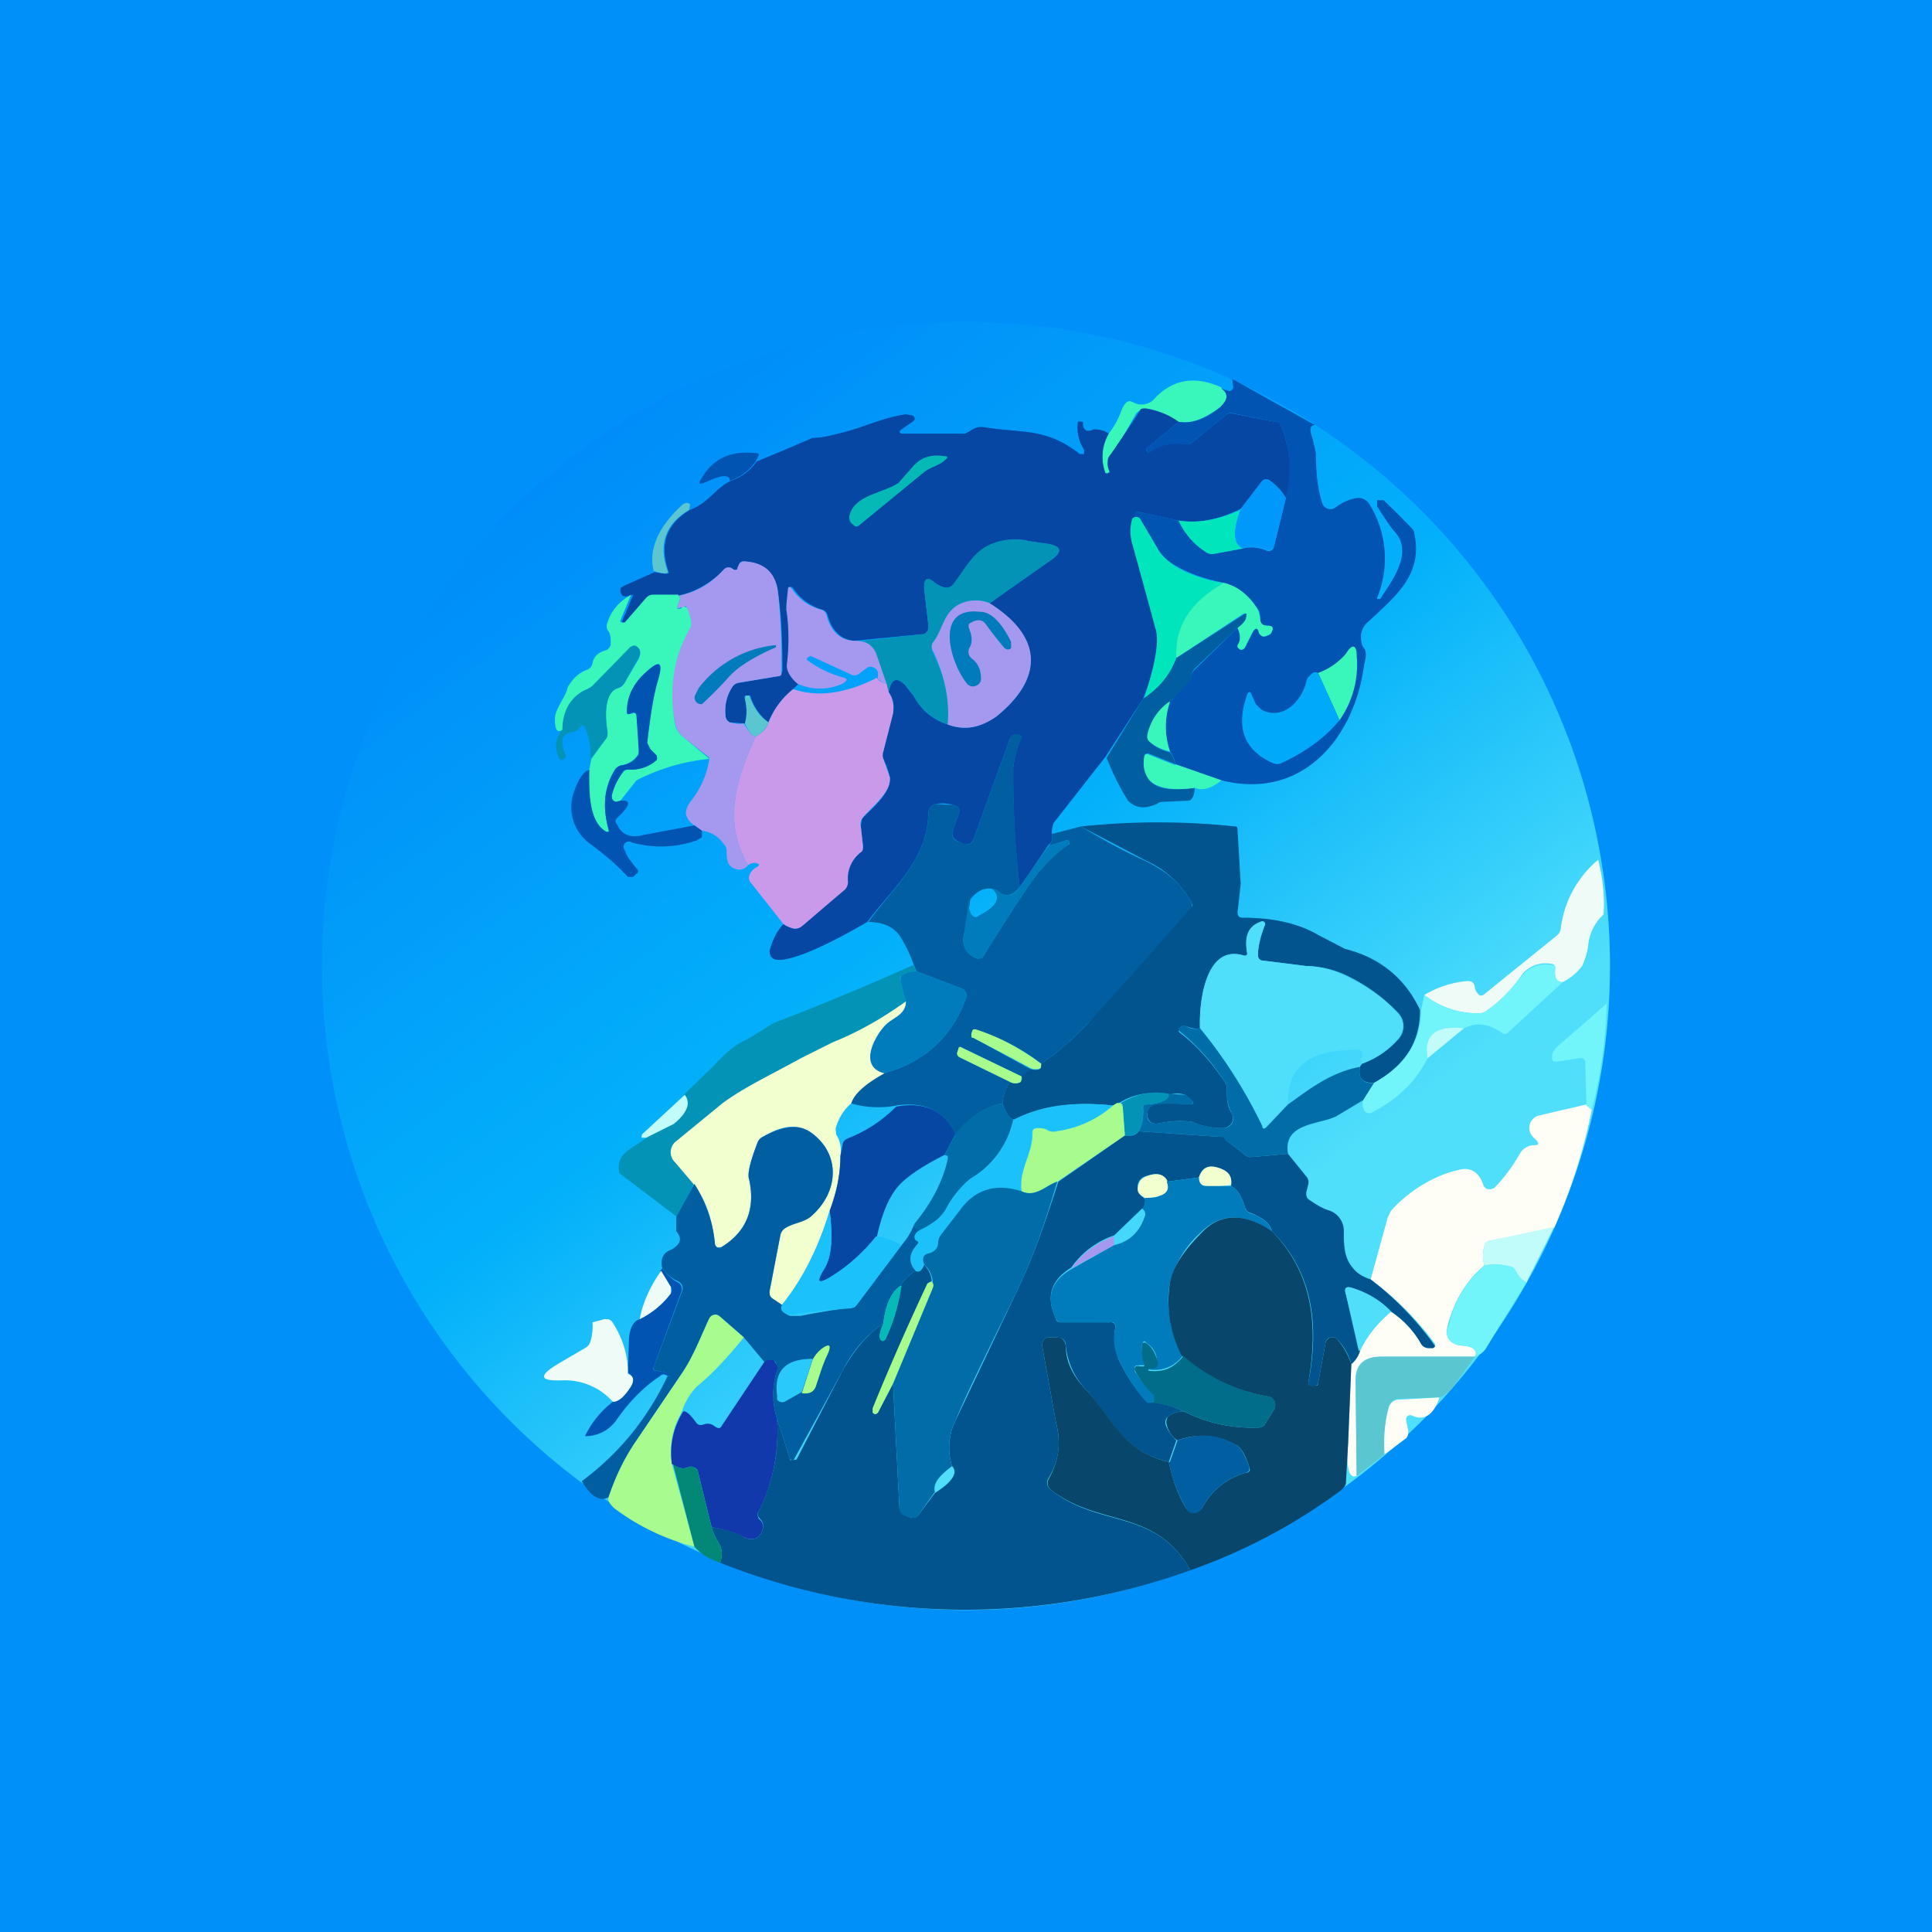 <!-- by TradingView --><svg width="18" height="18" viewBox="0 0 18 18" xmlns="http://www.w3.org/2000/svg"><path fill="#0090FA" d="M0 0h18v18H0z"/><circle cx="9" cy="9" r="6" fill="url(#a)"/><path d="M11.38 3.62c.07.05.06.11-.02.18-.14.1-.26.15-.38.13a.68.68 0 0 0-.28-.12.12.12 0 0 0-.12.05 15.07 15.07 0 0 1-.26.45c0 .03 0 .05.02.08l-.02.02h-.02a.43.43 0 0 1 .03-.37.8.8 0 0 0 .12-.22c.03-.07.06-.1.11-.07a.16.16 0 0 0 .2-.04c.17-.18.38-.21.62-.1Z" fill="#39F7BB"/><path d="M12.25 3.96c-.05 0-.05.05-.02.13l.03.13c0 .2.02.35.06.47a.08.08 0 0 0 .05.05.08.08 0 0 0 .07-.01.44.44 0 0 1 .2-.09.12.12 0 0 1 .12.06.96.96 0 0 1 .07.87v.01h.03c.1-.16.31-.42.14-.62-.05-.05-.1-.14-.17-.24v-.06h.06a6.52 6.52 0 0 1 .28.28c.1.4-.15.6-.42.85a.2.2 0 0 0-.07.12c0 .05 0 .1.03.13.02.03.02.08 0 .15-.09.69-.58 1.27-1.33 1.08l-.43-.15A.26.26 0 0 0 10.9 7a.71.71 0 0 1 0-.46l.18-.2.02-.04c0-.03.02-.05.04-.07l.39-.38c.03.07.03.12 0 .16v.02l.02.02c.02 0 .04 0 .05-.02l.07-.14c.03-.05.05-.04.06 0 .02.04.04.05.08.03.03-.01.04-.03.04-.04.02-.03 0-.05-.03-.05-.06 0-.09-.02-.08-.08 0-.02 0-.05-.02-.07a.53.53 0 0 0-.32-.25c-.2-.04-.52-.14-.63-.33a2.98 2.98 0 0 0-.17-.28h-.04V4.8c.01-.03.03-.03.05-.03l.37.08c.06.12.14.22.25.29a.1.1 0 0 0 .08.02l.27-.05a.35.35 0 0 1 .22.02.05.05 0 0 0 .07-.04l.11-.45c.05-.23.04-.45-.04-.66a.07.07 0 0 0-.06-.05l-.4-.08a.06.06 0 0 0-.06.02l-.31.25a.08.08 0 0 1-.07.02.55.55 0 0 0-.34.08l-.02-.02v-.02l.3-.25c.12.02.24-.02.38-.13.08-.07.09-.13.02-.18l.06.02c.02.01.04 0 .05-.03l-.01-.08.77.43Z" fill="#0154B2"/><path d="m10.98 3.93-.3.25v.02l.02.02c.1-.07.22-.1.34-.08.03 0 .05 0 .07-.02l.31-.25a.07.07 0 0 1 .05-.02l.41.08c.03 0 .05.02.06.05.08.21.1.43.04.66a.49.49 0 0 0-.16-.17c-.02-.01-.04 0-.06.01l-.2.26c-.2.1-.4.14-.58.11l-.37-.08c-.02 0-.04 0-.04.03l-.01.03a.41.41 0 0 0 0 .25l.21.79c.03.11 0 .33-.12.64l-.35.54-.47.6c-.02.02-.03.06-.03.12.01.04 0 .08-.03.1l-.27.4a8.75 8.75 0 0 1-.06-1.12 1 1 0 0 1 .08-.29l-.03-.01a.06.06 0 0 0-.06.01l-.02.02-.34.94c-.02.04-.05.06-.1.04l-.04-.02c-.05-.02-.07-.06-.05-.11l.05-.14c.02-.05 0-.08-.05-.09a.36.36 0 0 0-.16-.01.09.09 0 0 0-.07.08c-.01.44-.32.69-.57 1.02-.31.18-.56.3-.73.34-.12.03-.18.01-.18-.07.03-.12.08-.2.13-.25a.3.3 0 0 0 .09.04.1.1 0 0 0 .08-.02 8.16 8.16 0 0 0 .42-.38.1.1 0 0 0 0-.04c0-.11.04-.2.13-.27a.06.06 0 0 0 .02-.06l-.02-.18.01-.07c.07-.08.28-.24.26-.39a.86.86 0 0 0-.06-.17.1.1 0 0 1 0-.07l.09-.36a.23.23 0 0 0-.04-.19c.02-.12.07-.15.15-.07l.08.1c.07.13.17.22.32.27.16.06.3.03.46-.08.45-.37.4-.74-.07-1.05l.54-.38c.16-.1.14-.16-.05-.18l-.13-.02a.56.56 0 0 0-.38.05c-.14.08-.2.2-.3.35-.05.05-.1.05-.19-.01-.07-.06-.1-.04-.1.05l.04.35a.08.08 0 0 1-.04.08h-.03l-.62.06c-.13-.01-.21-.1-.25-.24a.07.07 0 0 0-.05-.05.49.49 0 0 1-.27-.2c-.02-.02-.03-.02-.04.02a.89.89 0 0 0-.02.2 2 2 0 0 1 .02.5c0 .05.02.11.09.17l-.05.05a.75.75 0 0 0-.23.31.47.47 0 0 1-.17-.25h-.04c-.01 0-.02.01-.01.03.02.1.02.17 0 .23l-.14-.01a.07.07 0 0 1-.04-.06.4.4 0 0 1 .07-.28.09.09 0 0 1 .06-.03l.36-.06c.02 0 .02-.01.03-.02l.01-.03c0-.28-.01-.53-.04-.72-.02-.19-.13-.29-.32-.3-.02 0-.04.01-.05.04v.02c-.01.02-.02.02-.04.02a.2.2 0 0 0-.03-.02c-.02 0-.05 0-.07.02a.83.83 0 0 1-.42.24H6.1a.09.09 0 0 0-.06.02l-.21.23h-.03a.02.02 0 0 1 0-.02l.1-.24c-.08.03-.11.02-.12-.03v-.03l.03-.02.29-.13c.1.02.14.02.13 0-.09-.26-.02-.45.2-.58.18-.07.23-.2.38-.27a.49.49 0 0 0 .24-.18l.24-.1.28-.12c.08 0 .16-.02.24-.04.22-.05.41-.15.63-.18l.06.01c.03.02.03.04 0 .06L8.4 4c-.03.02-.02.04.01.04h.58l.04-.02c.04-.03.09-.05.14-.04.36.06.57 0 .89.25h.04v-.04a.38.38 0 0 1-.06-.24c0-.02.01-.03.03-.02h.02c0 .04 0 .06.03.08.02.01.05 0 .07-.01.05 0 .1.01.14.04a.43.43 0 0 0-.03.37h.02l.02-.01a.2.2 0 0 1-.02-.1c0-.01 0-.04.03-.07a15.05 15.05 0 0 0 .28-.42.12.12 0 0 1 .07 0c.1.02.2.06.28.12Z" fill="#0547A3"/><path d="M7.04 4.3a.49.49 0 0 1-.24.18c0-.06-.07-.06-.22.01-.07.03-.08.02-.04-.04.1-.17.26-.25.48-.23.03 0 .05 0 .05.02l-.03.06Z" fill="#0154B2"/><path d="m11.98 4.64-.11.45a.05.05 0 0 1-.03.03.05.05 0 0 1-.04 0 .35.35 0 0 0-.22-.01c-.1-.04-.1-.16-.02-.37l.2-.26c.02-.02.04-.02.06 0 .06.03.12.09.16.16Z" fill="#0098FA"/><path d="M6.42 4.75c-.22.13-.29.32-.2.57.01.03-.03.03-.13 0-.05-.2.04-.41.27-.62.03-.02.05-.02.07 0l-.01.05Z" fill="#5AC7D0"/><path d="M11.56 4.74c-.08.21-.07.33.02.37l-.27.05a.1.1 0 0 1-.08-.02.69.69 0 0 1-.25-.29c.19.03.38-.01.58-.1ZM11.4 5.43c-.3.18-.46.41-.44.7a.79.79 0 0 1-.3.38c.1-.31.14-.53.11-.64l-.22-.8a.41.41 0 0 1 0-.24c.02-.01.03-.02.05-.01h.01l.01.01.16.27c.1.2.41.3.62.33Z" fill="#01E5BD"/><path d="M9.22 5.62a.34.34 0 0 0-.26 0c-.18.07-.16.24-.27.37l-.01.04v.03c.12.23.17.46.15.69a.57.57 0 0 1-.32-.27.44.44 0 0 0-.08-.1c-.08-.08-.13-.05-.15.07l-.03-.08-.1-.29c-.03-.08-.09-.12-.19-.1l.62-.07a.07.07 0 0 0 .07-.05v-.03l-.04-.35c0-.1.03-.11.1-.05.08.06.14.06.18 0 .1-.13.17-.27.3-.34a.56.56 0 0 1 .39-.05l.13.02c.2.02.2.08.05.18l-.54.38Z" fill="#0293B7"/><path d="M6.93 6.74c.05.08.08.12.11.12-.18.4-.31.8-.07 1.2a.1.1 0 0 1-.1.04c-.1-.02-.1-.1-.1-.17 0-.03-.01-.05-.03-.07a.28.28 0 0 0-.2-.12l-.07-.05c-.05-.03-.07-.07-.08-.11 0-.03.01-.07.05-.12.1-.13.15-.26.17-.4l-.24-.19a.2.2 0 0 1-.08-.13c-.07-.31-.02-.61.14-.9.02-.02 0-.09-.03-.18-.01-.01-.02-.02-.03 0a.61.61 0 0 1-.03 0c-.03.02-.04 0-.02-.04s.02-.06 0-.07c.16-.03.3-.11.42-.24a.06.06 0 0 1 .07-.02.2.2 0 0 1 .03.02c.02 0 .03 0 .03-.02l.01-.02c.01-.03.03-.04.05-.04.2.01.3.11.32.3a5.96 5.96 0 0 1 .03.75c0 .01-.01.02-.03.02l-.36.06a.09.09 0 0 0-.06.03.4.4 0 0 0-.07.28c0 .03.02.05.04.06.04.01.08.02.13.01Z" fill="#A599EF"/><path d="M11.4 5.43c.13.03.23.11.32.25l.02.07c0 .06.02.08.08.08.03 0 .05.02.03.05 0 .01-.01.03-.04.04-.04.02-.06.01-.08-.02-.01-.05-.03-.06-.06-.01l-.07.14c-.01.02-.03.03-.05.02l-.02-.02v-.02c.03-.04.03-.1 0-.16.05-.04.08-.07.08-.1.01-.04 0-.04-.03-.03l-.62.41c-.02-.29.13-.52.44-.7Z" fill="#39F7BB"/><path d="M7.96 5.97c.1 0 .16.03.2.11l.1.29a.25.25 0 0 1-.1-.06c.01.04.02.03.02-.04a.06.06 0 0 0-.04-.05.06.06 0 0 0-.06 0L8 6.28a.07.07 0 0 1-.08 0l-.37-.17-.03.02a.02.02 0 0 0 0 .02c.11.08.22.13.33.16.05.01.05.03 0 .06a.51.51 0 0 1-.42 0c-.07-.06-.1-.12-.1-.17a2 2 0 0 0 0-.5c-.01-.02 0-.1.01-.2 0-.04.02-.04.04-.01.07.1.16.16.27.19a.07.07 0 0 1 .05.05c.04.15.12.23.25.24Z" fill="#A599EF"/><path d="M6.32 5.55c.02.01.02.03 0 .07-.02.05-.01.06.02.05l.03-.02.03.01c.04.1.05.16.03.19-.16.28-.2.58-.14.9.01.05.04.09.08.12l.24.2a1.88 1.88 0 0 0-.68.2l-.15.19c0 .01-.02.02-.04.01-.03 0-.04-.03-.04-.06a.57.57 0 0 1 .1-.21.07.07 0 0 1 .06-.03c.1 0 .18-.03.25-.09.02-.01.02-.02 0-.04l-.05-.06a.08.08 0 0 1-.03-.06c.03-.26.06-.45.1-.58.05-.18.02-.2-.12-.07a.52.52 0 0 0-.17.36c0 .02 0 .03.03.02h.02a.03.03 0 0 1 .04 0v.02l.03.31-.01.04a.22.22 0 0 1-.16.11.1.1 0 0 0-.06.04c-.1.16-.12.34-.06.56 0 .02 0 .03-.02.02-.17-.1-.17-.4-.16-.58l.02-.1.13-.18a.09.09 0 0 0 .02-.07c-.02-.12-.04-.37.1-.41a.1.1 0 0 0 .06-.05l.13-.22c.02-.04.02-.08 0-.1-.03-.03-.05-.03-.08 0l-.35.35a.23.23 0 0 1-.07.04c-.14.07-.2.2-.21.37-.05.03-.07 0-.07-.1s.1-.2.12-.3c.05-.08.1-.13.18-.16a.08.08 0 0 0 .05-.06c.01-.06.05-.1.12-.12A.07.07 0 0 0 5.69 6c0-.05 0-.1-.03-.13a.08.08 0 0 1 0-.07c.03-.1.1-.19.22-.26l-.1.24a.02.02 0 0 0 0 .01.02.02 0 0 0 .02.01h.02l.2-.23a.09.09 0 0 1 .07-.03h.23Z" fill="#39F7BB"/><path d="M9.22 5.62c.48.3.52.68.07 1.05-.15.11-.3.14-.46.08.02-.23-.03-.46-.14-.69a.07.07 0 0 1 0-.07c.1-.13.1-.3.27-.37a.34.34 0 0 1 .26 0Z" fill="#A599EF"/><path d="m11.53 5.85-.4.38a.12.12 0 0 0-.03.07c0 .02 0 .04-.02.05l-.18.19a.5.5 0 0 0-.21.3c0 .03 0 .05.02.07.05.05.12.08.19.1.02.02.04.06.05.11l-.25-.1c-.02 0-.04 0-.04.04-.01.08 0 .15.05.21.07.08.2.1.42.07 0 .08-.03.12-.06.12l-.22.01c-.02 0-.05 0-.07.02-.12.05-.2.04-.27-.03a2.3 2.3 0 0 1-.2-.4l.34-.55c.15-.1.25-.22.31-.38l.62-.4c.03-.02.04-.02.03.01 0 .04-.03.07-.08.11Z" fill="#005EA1"/><path d="M5.5 7.06a.6.6 0 0 0-.05-.28c-.01-.03-.03-.03-.05 0a.12.12 0 0 1-.06.04c-.05 0-.08.03-.1.06 0 .05 0 .1.03.15v.03l-.03.02a.02.02 0 0 1-.01 0 .02.02 0 0 1-.01 0c-.06-.1-.05-.2.02-.28 0-.17.07-.3.21-.37a.23.23 0 0 0 .07-.04l.35-.36c.03-.02.05-.02.07 0 .03.03.03.07 0 .11l-.12.22a.1.1 0 0 1-.06.05c-.14.04-.12.29-.1.41 0 .03 0 .05-.02.07l-.13.17Z" fill="#0293B7"/><path d="M5.78 7.46c.1-.01.1.04-.03.16-.02.02-.02.04 0 .06.04.1.13.13.24.1l.48-.09.07.05v.06l-.05.03a1 1 0 0 1-.6.02.05.05 0 0 0-.07.07c.02.06.06.11.11.17.02.02.02.04 0 .05l-.03.03h-.05c-.1-.11-.22-.21-.34-.3a.42.42 0 0 1-.17-.47c.04-.12.08-.2.15-.23 0 .19-.01.49.16.58.02 0 .03 0 .02-.02-.06-.22-.04-.4.06-.56a.1.1 0 0 1 .06-.04.22.22 0 0 0 .16-.1v-.05l-.02-.31a.03.03 0 0 0-.04-.03l-.02.01c-.02.01-.03 0-.03-.02 0-.14.06-.26.17-.36.14-.13.17-.1.12.07-.04.13-.07.32-.1.58l.03.06.06.06v.04a.35.35 0 0 1-.26.09c-.03 0-.05 0-.06.03a.57.57 0 0 0-.1.21c0 .03 0 .05.04.06l.04-.01Z" fill="#0154B2"/><path d="M8.16 6.31c.02.03.06.05.1.06l.02.08c.04.06.05.12.04.2L8.23 7a.1.1 0 0 0 0 .07l.06.17c.02.15-.2.3-.26.39a.09.09 0 0 0-.01.07l.02.18c0 .03 0 .05-.02.06a.31.31 0 0 0-.12.27.1.1 0 0 1-.03.08l-.4.34a.1.1 0 0 1-.08.02.3.3 0 0 1-.09-.04L7 8.23a.07.07 0 0 1-.02-.07.13.13 0 0 1 .07-.08c.03-.02.03-.03-.01-.04a.1.1 0 0 0-.07.02c-.24-.4-.11-.8.07-1.2.06-.03.1-.07.12-.13a.75.75 0 0 1 .23-.31c.23.08.49.04.77-.1Z" fill="#C99AE9"/><path d="M7.16 6.73a.25.25 0 0 1-.12.13c-.03 0-.06-.04-.1-.12a.44.44 0 0 0 0-.23l.01-.03h.03c.04.11.1.2.18.25Z" fill="#5AC7D0"/><path d="M10.9 6.54a.71.71 0 0 0 0 .46.41.41 0 0 1-.19-.09.06.06 0 0 1-.02-.06.5.5 0 0 1 .2-.31Z" fill="#39F7BB"/><path d="M9.5 8.26a.15.15 0 0 1-.12.08c-.02 0-.04 0-.06-.02a.13.13 0 0 0-.08-.04c-.07-.01-.14.02-.2.1a3.5 3.5 0 0 1-.06.33c-.02.1.02.18.12.22.03 0 .05 0 .06-.02.25-.4.43-.68.53-.8.09-.1.17-.18.26-.24.01 0 .02 0 .01-.02 0-.02 0-.02-.03-.02l-.16.05c.03-.03.04-.07.03-.11l.27-.07c.2.12.4.23.6.32.2.1.32.2.42.37a.1.1 0 0 1 0 .11c-.31.35-.63.7-.96 1.04-.13.14-.28.27-.43.37a1.86 1.86 0 0 0-.63-.32l-.01.01-.01.03v.02c0 .01 0 .02.02.02l.55.3-.1.06-.56-.27c-.01-.01-.02 0-.03.01l-.01.03c0 .02 0 .04.02.05l.47.23a.4.4 0 0 0-.07.2.71.71 0 0 0-.44.3c-.1-.23-.28-.32-.55-.28a.9.9 0 0 1-.42-.02c.03-.1.13-.19.3-.28.38-.1.64-.34.77-.7a.07.07 0 0 0-.04-.09l-.42-.16-.03-.07a1.3 1.3 0 0 0-.12-.25c-.07-.11-.19-.14-.3-.14.24-.33.55-.58.56-1.02a.09.09 0 0 1 .07-.08l.16.01c.05.01.07.04.05.09l-.05.14c-.02.05 0 .1.05.11l.05.02c.04.02.07 0 .09-.04l.34-.94a.05.05 0 0 1 .05-.04h.03l.03.02v.01a1 1 0 0 0-.08.28c0 .37.02.74.06 1.11Z" fill="#005EA1"/><path d="m10.95 7.12.43.15c-.1.08-.18.1-.25.07-.21.03-.35 0-.42-.07a.26.26 0 0 1-.05-.21c0-.03.02-.04.04-.03l.25.1Z" fill="#39F7BB"/><path d="m11.56 8.23-.03.27c0 .03.01.05.05.05.3 0 .53.06.7.16l.25.13c.32.08.56.27.7.57 0 .3-.14.52-.43.68-.1 0-.15-.04-.13-.15l.02-.03a.8.8 0 0 0 .34-.23.18.18 0 0 0 0-.24 1.66 1.66 0 0 0-.48-.35.9.9 0 0 0-.38-.09l-.4-.05c-.03 0-.05-.02-.05-.05 0-.07.02-.16.06-.27v-.02a.03.03 0 0 0-.02-.02h-.02c-.1.04-.15.13-.12.29 0 .02-.01.03-.04.02-.35-.1-.41.44-.4.68-.04.01-.08 0-.13-.02h-.04l-.02.02-.01.02a.03.03 0 0 0 .01.02c.16.12.3.28.42.46a.1.1 0 0 1 .02.06c0 .09 0 .16.05.24a.09.09 0 0 1-.03.11.09.09 0 0 1-.04.02.7.7 0 0 1-.31-.06.97.97 0 0 0-.32.02c-.05 0-.08-.02-.09-.07v-.03c0-.05.04-.08.1-.09a1 1 0 0 1 .22 0c.13.02.14 0 .03-.08-.03-.01-.08-.02-.15 0a.61.61 0 0 0-.47.08l-.05.02c-.37-.04-.67 0-.92.13-.04 0-.08-.06-.11-.15a.4.4 0 0 1 .07-.2.1.1 0 0 0 .1 0c.01-.02.02-.03 0-.05l.1-.07c.03.01.05.01.07 0 .02 0 .02-.02.02-.05.15-.1.3-.23.43-.37a54.2 54.2 0 0 0 .98-1.1.1.1 0 0 0-.02-.05.9.9 0 0 0-.41-.37l-.61-.32a6.81 6.81 0 0 1 1.44 0c.02 0 .02.02.02.04l.03.5Z" fill="#01548D"/><path d="M9.03 8.37c-.01.07 0 .13.03.16.02.02.04.02.06 0 .18-.09.21-.18.12-.25.03 0 .05.01.08.04l.06.02c.05 0 .1-.03.12-.08l.27-.38.16-.05c.02 0 .03 0 .03.02v.02c-.1.06-.18.14-.27.24-.1.12-.28.4-.53.8-.01.02-.03.03-.06.02-.1-.04-.14-.11-.12-.22l.05-.34Z" fill="#007BBB"/><path d="M14.89 8.01c.05.2.06.37.05.51a.45.45 0 0 0-.14.26.65.65 0 0 1-.06.22.51.51 0 0 1-.18.15c-.06 0-.08-.04-.07-.13 0-.02-.01-.04-.04-.04a.28.28 0 0 0-.27.1c-.1.15-.22.26-.32.33a.12.12 0 0 1-.07.03.8.8 0 0 1-.52-.17.94.94 0 0 1 .4-.13c.04 0 .06.01.07.05 0 .03.02.06.04.08a.04.04 0 0 0 .04 0l.68-.55a.1.1 0 0 0 .04-.06.99.99 0 0 1 .35-.65Z" fill="#EEFBF7"/><path d="M12.69 9.91c-.02-.01-.01-.04 0-.06a.04.04 0 0 0 0-.04.04.04 0 0 0-.03-.03c-.35 0-.67.08-.66.5l-.2.22c-.02.02-.03.02-.04 0a4.73 4.73 0 0 0-.58-.92c-.01-.24.05-.78.4-.68.03.01.04 0 .04-.02-.03-.16.01-.25.12-.29a.03.03 0 0 1 .04 0 .03.03 0 0 1 0 .04c-.04.1-.06.2-.06.27 0 .03.02.05.05.05l.4.05a.9.9 0 0 1 .38.1c.2.1.36.21.47.34a.18.18 0 0 1 0 .24.8.8 0 0 1-.33.23Z" fill="#50DFFB"/><path d="M8.54 9.05a.2.2 0 0 0-.12.03c-.03.01-.04.03-.03.06l.05.19c-.21.15-.43.28-.67.38l-.3.15c-.26.14-.54.27-.74.42l-.43.36a.13.13 0 0 0-.01.18l.18.2-.16.32-.54-.41c-.04-.2.14-.23.25-.33l.25-.13c.13-.1.17-.2.1-.27l.28-.27c.1-.11.2-.2.3-.24l.26-.16a24.28 24.28 0 0 0 1.3-.54l.03.06Z" fill="#0293B7"/><path d="m14.56 9.15-.51.47c-.02.02-.04.02-.06 0-.12-.08-.23-.1-.35-.04-.26-.03-.38.06-.34.28-.1.2-.26.37-.51.5a.06.06 0 0 1-.07 0c-.02-.03-.03-.06-.02-.11l.1-.16c.29-.16.44-.39.44-.68l.03-.14a.8.8 0 0 0 .52.17c.02 0 .05-.01.07-.03.1-.07.21-.18.32-.32a.28.28 0 0 1 .27-.1c.03 0 .04 0 .04.03-.01.09.01.13.07.13Z" fill="#72F4FB"/><path d="M8.23 10c-.23-.06-.09-.33.01-.44.07-.08.2-.1.2-.23l-.05-.19c0-.03 0-.05.03-.06a.2.2 0 0 1 .12-.03l.42.16A.07.07 0 0 1 9 9.3c-.13.36-.39.6-.77.7Z" fill="#007BBB"/><path d="M8.44 9.33c0 .13-.13.15-.2.23-.1.11-.24.38 0 .44-.18.1-.28.19-.31.28a.46.46 0 0 0-.14.22c-.01.02 0 .04 0 .07.04.06.05.13.04.2 0 .18-.04.35-.1.51-.1.33-.24.62-.44.88l-.09-.06a.06.06 0 0 1-.03-.07l.1-.52a.1.1 0 0 1 .05-.07c.08-.05.18-.05.25-.12.24-.22.26-.55.01-.75-.12-.1-.27-.1-.47.02a.1.1 0 0 0-.05.05c-.07.18-.1.3-.08.35.06.28-.03.49-.26.63h-.04a.05.05 0 0 1-.02-.04c-.02-.2-.08-.4-.2-.55l-.17-.2a.13.13 0 0 1 0-.19l.44-.36c.2-.15.48-.28.73-.42l.3-.15c.25-.1.47-.23.68-.38Z" fill="#F2FFCF"/><path d="M14.97 9.34c-.01.36-.06.7-.14 1l-.05-.04-.01-.4c0-.03-.02-.05-.06-.04l-.2.03c-.04 0-.05 0-.05-.04s.02-.07.05-.1l.46-.4Z" fill="#72F4FB"/><path d="M11.18 9.58c.23.28.42.58.58.91 0 .03.02.03.04.01l.2-.21c.21-.15.4-.3.67-.35-.02.1.03.16.13.15l-.1.16-.25.15c-.16.08-.5.06-.45.35l-.34.03c-.02 0-.04 0-.06-.02l-.18-.14a.14.14 0 0 0-.08-.03l-.73-.05a.42.42 0 0 0 .04-.21c0-.03 0-.04.03-.04.14-.01.2-.04.2-.1l.16.01c.11.07.1.1-.03.09a1 1 0 0 0-.23 0c-.05 0-.08.03-.09.08v.03c0 .05.04.07.09.07a.97.97 0 0 1 .32-.02c.1.04.2.06.3.06a.09.09 0 0 0 .08-.05.09.09 0 0 0 0-.08.43.43 0 0 1-.05-.24.1.1 0 0 0-.02-.06 1.91 1.91 0 0 0-.43-.48v-.02l.03-.02h.04c.05.03.09.03.13.02Z" fill="#006DA8"/><path d="m13.64 9.58-.34.28c-.04-.22.08-.31.34-.28Z" fill="#C1FCFA"/><path d="M9.7 9.91c0 .03 0 .04-.02.05h-.06l-.55-.29c-.01 0-.02 0-.02-.02v-.02l.01-.03.01-.01h.02c.22.07.42.18.61.32ZM9.52 10.03l-.01.05a.1.1 0 0 1-.1 0l-.47-.23c-.02-.01-.03-.03-.02-.05l.01-.03c0-.02.02-.02.03-.01l.56.27Z" fill="#A7FC8D"/><path d="M10.89 10.2c0 .05-.07.08-.2.09-.03 0-.05.01-.04.04 0 .08 0 .15-.04.21-.04.04-.08.05-.13.04l-.02-.27v-.02c-.02-.02-.03-.02-.04 0 .16-.1.31-.13.47-.1Z" fill="#0293B7"/><path d="M6.38 10.2c.06.08.02.17-.1.27l-.26.13h-.04a.02.02 0 0 1 0-.02v-.01l.4-.37Z" fill="#C1FCFA"/><path d="m8.9 10.57-.1.19c-.2.1-.35.2-.43.29-.08.09-.15.24-.2.47-.12.14-.26.27-.42.37-.13.08-.15.06-.07-.07.07-.11.08-.3.05-.54.06-.16.1-.33.1-.51l.02-.1c0-.03.02-.05.04-.06.18-.07.33-.17.46-.3.27-.05.45.04.55.26Z" fill="#0547A3"/><path d="M9.34 10.28c.03.09.07.14.1.15a.84.84 0 0 1-.38.54.86.86 0 0 0-.25.3c-.06.1-.15.14-.24.2-.03-.01-.05-.03-.05-.07.15-.18.26-.38.31-.6v-.03l-.03-.01.1-.19a.71.71 0 0 1 .44-.29Z" fill="#006DA8"/><path d="M10.37 10.3a1 1 0 0 1-.53.24h-.08a.21.21 0 0 0-.1-.03c-.03 0-.05.02-.05.05.01.2-.12.33-.1.54-.23-.08-.43-.02-.57.18a6.46 6.46 0 0 1-.2.3c0 .05-.04.09-.1.1a.06.06 0 0 0-.04.06v.04c-.01.06-.04.08-.07.06-.07-.08-.06-.16.01-.24.02-.02.02-.03 0-.04-.02-.01-.02-.03-.02-.04 0-.03.02-.04.05-.06.1-.05.18-.09.24-.19.1-.16.18-.26.25-.3.19-.1.32-.29.39-.54.25-.12.55-.17.92-.13Z" fill="#1AC1FA"/><path d="M10.42 10.29c0-.02.02-.02.03 0l.01.02.02.27-.63.43c-.1.03-.2.15-.33.09-.03-.21.1-.34.1-.54 0-.03 0-.04.04-.05.03 0 .07 0 .1.02.02.01.05.02.08.01a1 1 0 0 0 .53-.24c.04-.03.06-.03.05-.02Z" fill="#A7FC8D"/><path d="m14.78 10.3.05.04c-.08.4-.2.76-.35 1.1l-.6.12a.06.06 0 0 0-.05.05.31.31 0 0 0 0 .18c-.17.14-.28.33-.34.55-.02.07-.01.11.01.14.07.08.14.04.22.08.03.02.04.05.02.08h-.87c-.17 0-.25.08-.24.24l.01.87c-.07.03-.1-.07-.08-.3l.03-.74a.27.27 0 0 0 .08-.12c.07-.15.17-.27.29-.37.12.08.21.18.28.3a.08.08 0 0 0 .07.04h.04a.03.03 0 0 0 .02-.03v-.01a2.86 2.86 0 0 0-.6-.6l.16-.58.03-.06c.16-.18.4-.33.63-.38.11-.03.19.02.23.14a.06.06 0 0 0 .04.04h.03l.03-.01c.09-.09.17-.2.24-.32a.15.15 0 0 1 .13-.08c.04 0 .05-.01.03-.04l-.04-.04a.12.12 0 0 1 .07-.2l.43-.1Z" fill="#FFFEF6"/><path d="M7.29 12.16c-.03.04 0 .07.07.1h.1a5.7 5.7 0 0 1 .5-.08l.02-.02.42-.56a.65.65 0 0 0 .12-.2c0 .04.02.06.05.06a.09.09 0 0 0-.05.06c0 .01 0 .03.02.04.02.01.02.02 0 .04-.07.08-.08.16-.01.24a.4.4 0 0 0-.14.14c-.08.05-.14.17-.16.35-.16.11-.29.26-.38.44a97.28 97.28 0 0 1-.46.84.03.03 0 0 1-.03-.02l-.12-.37a.72.72 0 0 1 0-.45l-.01-.07c-.02-.04-.06-.04-.1 0l-.2-.24-.23-.2a.06.06 0 0 0-.07 0l-.02.02c-.08.17-.15.36-.26.52l-.44.65c-.1.15-.18.32-.24.5-.08.04-.16 0-.25-.15.35-.26.61-.58.8-.98h.02c.01 0 .02 0 0 0 0-.02-.05-.04-.13-.05a.02.02 0 0 1-.02-.02v-.01l.26-.7a.07.07 0 0 0-.03-.1.4.4 0 0 1-.15-.12c-.02-.1.01-.15.09-.18.08-.05.1-.1.04-.17v-.13l.17-.31c.1.16.17.34.19.55a.05.05 0 0 0 .02.04.04.04 0 0 0 .04 0c.23-.14.32-.35.26-.63-.02-.05.01-.17.08-.35a.1.1 0 0 1 .05-.05c.2-.11.35-.12.47-.02.25.2.23.53-.01.75-.07.07-.17.07-.25.12a.1.1 0 0 0-.05.07l-.1.52c0 .03 0 .05.03.07l.09.06Z" fill="#005EA1"/><path d="m12 10.75.17.21a.08.08 0 0 1 .02.07l-.02.08c0 .03 0 .05.03.07.06.04.12.08.19.1a.2.2 0 0 1 .13.18c0 .14 0 .26.09.36.04.05.1.08.16.1a2.86 2.86 0 0 1 .6.62.03.03 0 0 1-.02.02h-.04a.08.08 0 0 1-.07-.04.88.88 0 0 0-.28-.3.8.8 0 0 0-.36-.22c-.06-.02-.08 0-.06.06l.13.53a.27.27 0 0 1-.08.12.52.52 0 0 0-.13-.23.06.06 0 0 0-.06-.02.06.06 0 0 0-.05.05l-.07.38c0 .01-.01.02-.03.02h-.04c-.02 0-.02 0-.02-.03.1-.52.05-1.02-.34-1.41-.02-.08-.1-.13-.2-.17a.07.07 0 0 1-.05-.05c-.03-.1-.07-.17-.13-.2.01-.09-.03-.14-.12-.17-.1-.03-.15 0-.18.09l-.3.04c-.02-.07-.09-.09-.2-.05a.1.1 0 0 0-.07.11c0 .05.03.07.07.1 0 .04 0 .07-.03.09l-.26.25a.8.8 0 0 0-.4.3c-.19.12-.24.27-.14.48 0 .02.02.03.04.03h.46a.05.05 0 0 1 .04.01.05.05 0 0 1 .01.05c-.02.1 0 .19.03.28.08.17.17.3.27.4.13.01.24.04.34.09-.07 0-.11.02-.15.05a.07.07 0 0 0-.02.07c.02.06.05.1.1.15l-.07.2c-.42-.09-.53-.4-.76-.66a.69.69 0 0 1-.2-.42c0-.06-.04-.08-.1-.08h-.05c-.05 0-.07.03-.07.08l.13.72c.05.2.02.36-.07.51a.08.08 0 0 0 .02.11c.45.36.98.17 1.3.75a6.17 6.17 0 0 1-4.38-.07c.05-.16-.04-.18-.08-.33.12.01.22.04.32.1.05.02.1.01.13-.03.04-.06.04-.11 0-.15-.02-.02-.03-.05-.01-.07.13-.27.19-.55.17-.86l.12.37v.01a.03.03 0 0 0 .04 0h.02l.43-.83c.1-.18.22-.33.38-.44-.03.07-.04.12-.03.14.02.03.03.03.05 0 .07-.14.12-.3.14-.49a.4.4 0 0 1 .14-.14c.03.02.06 0 .08-.06.04.05.07.1.07.16a.1.1 0 0 0-.04.02 23.62 23.62 0 0 0-.51 1.2c.02.02.03.02.05 0l.14-.27.06 1.16.03.06.08.03c.03 0 .05 0 .07-.03l.15-.2c.16-.1.22-.19.16-.25a.57.57 0 0 1 .03-.42l.56-1.18c.17-.35.28-.68.4-1.05l.62-.43c.05.01.1 0 .13-.04l.73.05c.03 0 .06 0 .08.03l.18.14c.02.02.04.02.06.02l.34-.03Z" fill="#01548D"/><path d="M11.47 11.04c-.08.01-.16.02-.23.01-.05 0-.07-.03-.07-.08.03-.09.09-.12.18-.09.1.03.13.08.12.16ZM10.87 11c.03.08 0 .12-.06.14a.36.36 0 0 1-.14.02c-.04-.02-.07-.04-.07-.08 0-.06.03-.1.08-.12.1-.04.17-.02.2.05Z" fill="#F2FFCF"/><path d="M11.17 10.97c0 .05.02.08.07.08h.23c.06.03.1.1.13.2 0 .02.02.04.04.05.12.04.19.1.21.17-.26-.17-.48-.17-.66.01a.96.96 0 0 0-.29.47c-.04.2 0 .43.12.68a.32.32 0 0 1-.31.13c-.02 0-.02 0 0-.02h.03c.03 0 .04-.02.04-.05 0-.08-.04-.14-.1-.18-.02-.02-.03-.02-.04.02a.41.41 0 0 0 .03.18l-.01.01h-.04c-.03 0-.05 0-.05.03 0 .01 0 .03.02.05.04.07.1.13.16.19v.04a.04.04 0 0 1 0 .02.04.04 0 0 1-.02.02h-.04c-.1-.1-.19-.24-.27-.41a.44.44 0 0 1-.03-.28.05.05 0 0 0-.02-.06h-.49c-.02 0-.03-.01-.04-.03-.1-.2-.05-.36.15-.47l.39-.22c.14-.03.24-.12.29-.28 0-.02 0-.04-.03-.06.02-.02.03-.05.03-.1.05 0 .1 0 .14-.02.06-.02.09-.06.06-.13l.3-.04Z" fill="#007BBB"/><path d="M9.85 11.01c-.11.37-.22.7-.39 1.05-.28.57-.47.96-.56 1.18a.57.57 0 0 0-.03.42c-.12.09-.18.16-.16.24l-.15.21a.06.06 0 0 1-.07.03.26.26 0 0 1-.08-.03.07.07 0 0 1-.03-.06l-.06-1.16.37-.89v-.06a.25.25 0 0 0-.08-.16.09.09 0 0 1-.01-.04c0-.03.01-.05.04-.06.06-.01.1-.05.1-.1 0-.03.01-.05.03-.08l.17-.22c.14-.2.34-.26.58-.18.13.06.23-.06.33-.09Z" fill="#006DA8"/><path d="M8.16 11.52c.06 0 .14.03.24.08l-.42.56-.02.02-.03.01a5.74 5.74 0 0 0-.57.06c-.07-.02-.1-.05-.07-.1.2-.25.34-.54.44-.87.03.25.02.43-.05.54-.08.13-.06.15.07.07.16-.1.3-.23.41-.37Z" fill="#1AC1FA"/><path d="M11.85 11.47c.39.4.43.89.34 1.41 0 .02 0 .03.02.03h.04c.02 0 .03 0 .03-.02l.07-.38a.07.07 0 0 1 .05-.05.06.06 0 0 1 .06.02c.06.07.1.14.13.23l-.03.74-.02.36c0 .03-.02.05-.04.07-.43.32-.9.57-1.41.75-.32-.58-.85-.4-1.3-.75a.08.08 0 0 1-.02-.1c.09-.16.12-.33.07-.52l-.13-.72c0-.05.02-.08.07-.08h.06c.05 0 .08.02.09.08 0 .15.07.29.2.42.23.25.34.57.76.66.03.15.08.3.16.43a.09.09 0 0 0 .15 0 .66.66 0 0 1 .41-.33c.03 0 .04-.02.03-.05-.04-.12-.08-.19-.13-.21a.64.64 0 0 0-.54-.04.23.23 0 0 1-.1-.15c-.01-.02 0-.05.01-.07.04-.03.08-.05.15-.05.22.11.45.16.7.15a.07.07 0 0 0 .06-.04l.08-.13a.08.08 0 0 0 0-.08.08.08 0 0 0-.06-.04 1.6 1.6 0 0 1-.8-.38 1.1 1.1 0 0 1-.11-.68c.03-.15.13-.3.3-.47.17-.18.4-.18.65-.01Z" fill="#09466C"/><path d="m14.48 11.43-.26.52a.2.2 0 0 1-.1-.1.08.08 0 0 0-.05-.05.56.56 0 0 0-.24-.01.3.3 0 0 1 0-.18c0-.03.02-.04.05-.05l.6-.13Z" fill="#C1FCFA"/><path d="M10.38 11.51v.09l-.4.22a.8.8 0 0 1 .4-.3Z" fill="#A599EF"/><path d="m14.22 11.95-.38.62a.2.2 0 0 1-.1.07c.02-.03.01-.06-.02-.08-.08-.04-.15 0-.22-.08-.02-.03-.03-.07 0-.14.05-.22.16-.4.33-.55.1-.02.17-.01.24.01.03 0 .04.02.06.05a.2.2 0 0 0 .1.1Z" fill="#72F4FB"/><path d="M6.22 12.82c-.03-.02-.05-.02-.07 0-.15.1-.28.23-.4.4a.35.35 0 0 1-.3.16.89.89 0 0 1 .26-.32c.05 0 .1-.04.16-.13.04-.06.04-.1-.02-.14l.01-.32c.01-.1.04-.16.1-.18a.8.8 0 0 0 .29-.24.06.06 0 0 0 0-.06l-.1-.15.02-.02c.04.05.09.1.15.13a.07.07 0 0 1 .03.08l-.26.71a.02.02 0 0 0 .02.03c.08.01.13.03.14.04v.01h-.03Z" fill="#0154B2"/><path d="m6.16 11.84.09.15v.06a.8.8 0 0 1-.29.24c.03-.16.1-.31.2-.45Z" fill="#EEFBF7"/><path d="M8.68 11.94c.02.02.02.04.01.06l-.37.89-.14.27c-.02.02-.03.02-.05 0v-.04a23.62 23.62 0 0 1 .51-1.16.1.1 0 0 1 .04-.02Z" fill="#A7FC8D"/><path d="M8.4 11.98c-.03.19-.08.35-.15.5-.02.02-.03.02-.05 0-.01-.03 0-.08.03-.15.02-.18.08-.3.16-.35Z" fill="#05BAB6"/><path d="M12.96 12.22c-.12.1-.22.22-.3.37l-.12-.53c-.02-.06 0-.08.06-.06.17.06.29.14.36.22Z" fill="#50DFFB"/><path d="M6.93 12.46c-.13.16-.27.32-.44.46a.62.62 0 0 0-.14.24.72.72 0 0 0-.09.48l.21.77a2.1 2.1 0 0 1-.75-.36c-.04-.04-.06-.07-.05-.1.06-.18.14-.35.24-.5l.44-.65c.11-.16.18-.35.26-.52a.06.06 0 0 1 .04-.03.06.06 0 0 1 .05.01l.23.2Z" fill="#A7FC8D"/><path d="M5.85 12.8c.06.02.06.07.02.13-.06.09-.11.13-.16.13a.6.6 0 0 0-.46-.2c-.23.01-.24-.04-.04-.16l.24-.14a.1.1 0 0 0 .05-.06.48.48 0 0 0 .02-.18l.11-.03h.04l.03.02c.1.15.15.31.15.48Z" fill="#EEFBF7"/><path d="M11.02 12.63c.23.2.5.33.8.38a.08.08 0 0 1 .05.12l-.08.13a.07.07 0 0 1-.06.04c-.25.01-.48-.04-.7-.15a.83.83 0 0 0-.3-.08.04.04 0 0 0 .02-.02V13a.9.9 0 0 1-.16-.2l-.02-.04c0-.03.02-.04.05-.03h.03a.02.02 0 0 0 .01 0v-.02a.41.41 0 0 1-.02-.17c0-.04.02-.04.05-.02.05.04.08.1.1.18 0 .03-.02.05-.05.05h-.04v.02c.14.02.24-.03.32-.13Z" fill="#016D8A"/><path d="m13.74 12.64-.2.28a.29.29 0 0 1-.13.1l-.37.01a.1.1 0 0 0-.1.07c-.04.15-.05.3-.04.45l-.26.2-.01-.87c0-.16.07-.24.24-.24h.87Z" fill="#5AC7D0"/><path d="M7.24 13.22c.02.3-.04.6-.17.86-.02.02-.01.05 0 .07.05.04.05.09.01.15-.03.04-.08.05-.13.03a.84.84 0 0 0-.32-.1l-.13-.53a.06.06 0 0 0-.04-.03.06.06 0 0 0-.05 0c-.04.02-.09.01-.15-.03a.72.72 0 0 1 .1-.48c.01-.03.06 0 .13.1.02.02.04.02.07.01a.1.1 0 0 1 .1.02c.03.02.05.02.06 0l.4-.6c.05-.03.09-.03.1 0 .02.03.03.05.02.08a.72.72 0 0 0 0 .45Z" fill="#1139AB"/><path d="M13.41 13.02c-.05.16-.14.22-.25.17a.04.04 0 0 0-.04 0 .04.04 0 0 0-.02.04l.02.1c0 .03 0 .05-.02.07l-.2.15c-.01-.15 0-.3.04-.44a.1.1 0 0 1 .1-.07l.37-.02Z" fill="#FFFEF6"/><path d="m10.9 13.62.07-.2c.2-.07.38-.06.54.04.05.02.09.1.13.21 0 .03 0 .04-.03.05a.66.66 0 0 0-.41.33.09.09 0 0 1-.12.04.09.09 0 0 1-.03-.04 1.3 1.3 0 0 1-.16-.43Z" fill="#005EA1"/><path d="M6.63 14.23c.04.15.13.17.08.33-.12-.04-.2-.1-.24-.15l-.2-.77c.05.04.1.05.14.03a.06.06 0 0 1 .07.01l.02.02.13.53Z" fill="#038877"/><path d="m12.48 6.71-.2-.44a.62.62 0 0 0 .26-.18c.06-.1.1-.08.1.02a.9.9 0 0 1-.16.6Z" fill="#39F7BB"/><path d="m12.28 6.27.2.44c-.15.18-.33.3-.54.4a.1.1 0 0 1-.08 0c-.27-.12-.35-.33-.24-.64.01-.03.03-.03.04 0l.04.09.05.05c.2.11.38-.08.42-.26a.1.1 0 0 1 .04-.06c.02-.03.05-.03.07-.02Z" fill="#00A9FA"/><path d="M8.52 4.33c.07-.07.16-.1.28-.08.03 0 .04.01 0 .04-.04.04-.12.06-.18.1l-.61.5c-.02.02-.04.02-.06 0-.04-.03-.05-.07-.02-.13.07-.15.3-.17.44-.26l.15-.17Z" fill="#05BAB6"/><path d="M6.77 6.33a3.56 3.56 0 0 1-.23.23.06.06 0 0 1-.06-.09l.03-.06a1.03 1.03 0 0 1 .72-.4v.02c-.23.1-.38.2-.46.3ZM9.06 6.14c.06.05.08.11.08.19a.07.07 0 0 1-.05.06.07.07 0 0 1-.08-.02c-.15-.18-.32-.72.12-.67.14 0 .24.18.29.28v.06c-.03.02-.04.01-.06 0a4.6 4.6 0 0 1-.18-.23c-.03-.04-.08-.04-.13-.01-.03.01-.03.03-.02.06.03.07.03.13 0 .18a.08.08 0 0 0 .03.1Z" fill="#007BBB"/><path d="m7.47 12.98.1-.31a.32.32 0 0 1 .08-.1c.08-.06.1-.04.06.05-.04.08-.07.18-.11.3-.02.05-.06.07-.13.06Z" fill="#A7FC8D"/><path d="m7.57 12.67-.1.3-.16.09a.06.06 0 0 1-.07-.02V13c-.03-.23.08-.34.33-.34Z" fill="#29CAFB"/><defs><linearGradient id="a" x1="5.38" y1="4.25" x2="11.06" y2="11.88" gradientUnits="userSpaceOnUse"><stop stop-color="#008DF9"/><stop offset=".57" stop-color="#03B0FA"/><stop offset="1" stop-color="#50DFFB"/></linearGradient></defs></svg>